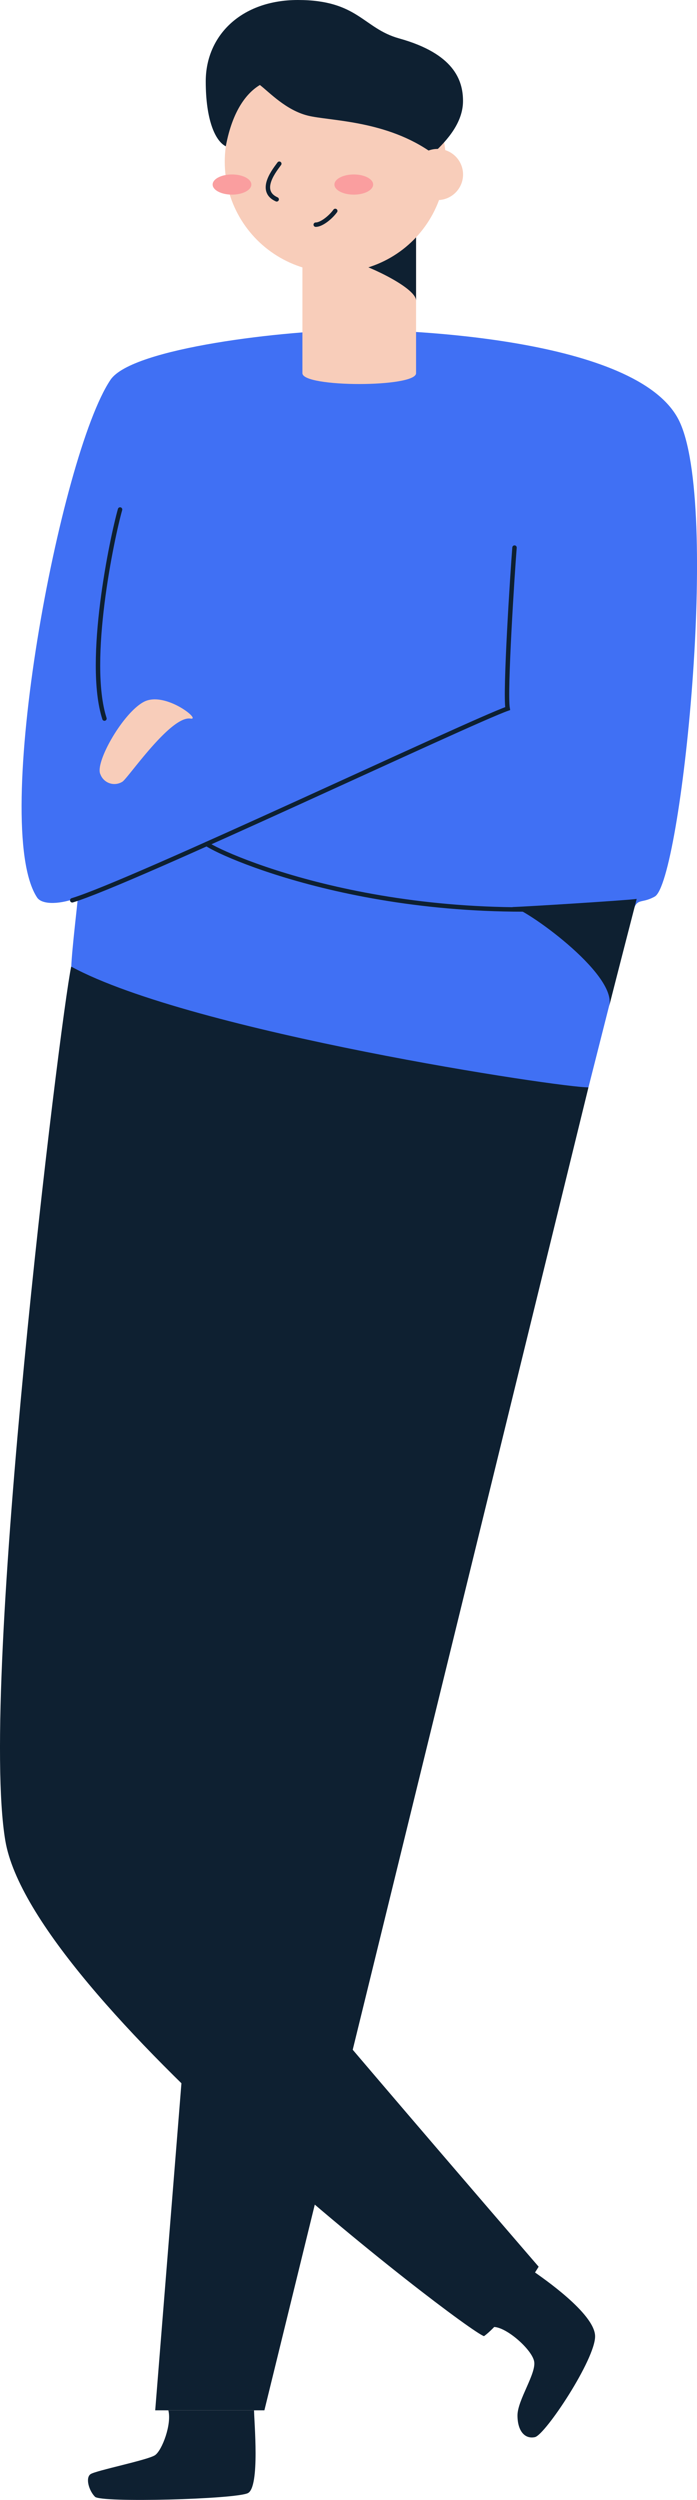 <svg xmlns="http://www.w3.org/2000/svg" viewBox="0 0 157.67 565.01"><defs><style>.cls-1{fill:#0e2031;}.cls-2{fill:#0e2031;}.cls-3{fill:#4070F4;}.cls-4{fill:#f8cdba;}.cls-5{fill:#fa9e9f;}.cls-6{fill:none;stroke:#0e2031;stroke-linecap:round;stroke-miterlimit:10;}</style></defs><title>man-leaning</title><g id="Layer_2" data-name="Layer 2"><g id="Man"><path class="cls-1" d="M16.1,218.47C13.57,230.54-4.81,380.26,1.2,416s104,110.69,108.29,112c5-3.67,12.36-15.7,12.36-15.7S50,429.06,48.66,425.72,64.37,229.54,64.37,229.54Z"/><polygon class="cls-2" points="133.12 245.75 59.81 544.76 35.11 544.76 60.14 232.83 133.12 245.75"/><path class="cls-3" d="M81.05,74.55c10.12,0,62.91,1.71,72.45,20.29s.55,104.46-5.38,107.79c-3.2,1.79-4.07.05-5,3.69s-10,39.43-10,39.43c-5.76.16-89.74-12.49-117-27.28.16-4.11,1.48-14.8,1.48-15.62-3.62,1.48-8,1.79-9.21,0-10.63-16.11,5.23-100.1,16.6-117C29.84,78.6,64.81,74.6,81.05,74.55Z"/><path class="cls-1" d="M115.81,205c2.48,0,23.83,15,22,22.37,1.5-5.92,6.22-24.21,6.22-24.21C142,203.48,117.58,205,115.81,205Z"/><path class="cls-4" d="M94.12,84.35c0,3.26-25.71,3.26-25.71,0v-33H94.12Z"/><path class="cls-1" d="M79.36,59.16c2,0,14.76,5.64,14.76,8.78V51.35C90.94,51.35,79.36,59.16,79.36,59.16Z"/><circle class="cls-4" cx="75.85" cy="36.56" r="25.01"/><path class="cls-1" d="M67.39,0C54.55,0,46.54,8.06,46.54,18.39c0,8.59,2.09,13.45,4.54,14.68,1.55-8.34,4.92-12.2,7.71-13.86,2.16,1.66,5.88,5.68,10.84,6.92s17.87,1,28.3,8.58c3.4-3.1,6.81-7.13,6.81-11.88s-2.1-10.71-14.46-14.15C82.13,6.41,81,0,67.39,0Z"/><ellipse class="cls-5" cx="52.48" cy="41.71" rx="4.38" ry="2.28"/><ellipse class="cls-5" cx="80.03" cy="41.71" rx="4.38" ry="2.28"/><path class="cls-6" d="M63.18,37c-.82,1.17-5,6.08-.59,8.06"/><path class="cls-6" d="M71.42,50.78c1.31,0,3.35-1.64,4.42-3.11"/><circle class="cls-4" cx="98.97" cy="39.44" r="5.78"/><path class="cls-6" d="M116.39,123.76c-.45,5.52-2.21,32.8-1.55,36.39-8.39,2.92-85.25,39.36-98.5,43.33"/><path class="cls-6" d="M27.16,115.15c-1.76,6.18-7.72,34.23-3.53,47.26"/><path class="cls-6" d="M46.77,190.74c4,2.81,42.35,19.78,95.35,13.38"/><path class="cls-4" d="M43.11,162.41c2.57.41-5.81-6.28-10.56-3.79S21.4,172.38,22.71,175a3.38,3.38,0,0,0,5,1.66C29,175.82,38.6,161.69,43.11,162.41Z"/><path class="cls-1" d="M121,513.58c1.37,1,13.52,9.22,13.62,14.4S123.33,550.33,121,550.82s-3.94-1.45-3.94-4.92,4.34-9.55,3.76-12.25-6.19-7.64-9.07-7.73"/><path class="cls-1" d="M57.47,544.76c0,2.38,1.38,17.32-1.39,18.71s-33.21,2.21-34.59.83-2.22-4.29-1-5.12,13-3.19,14.59-4.29,3.81-7,3-10.13"/></g></g></svg>